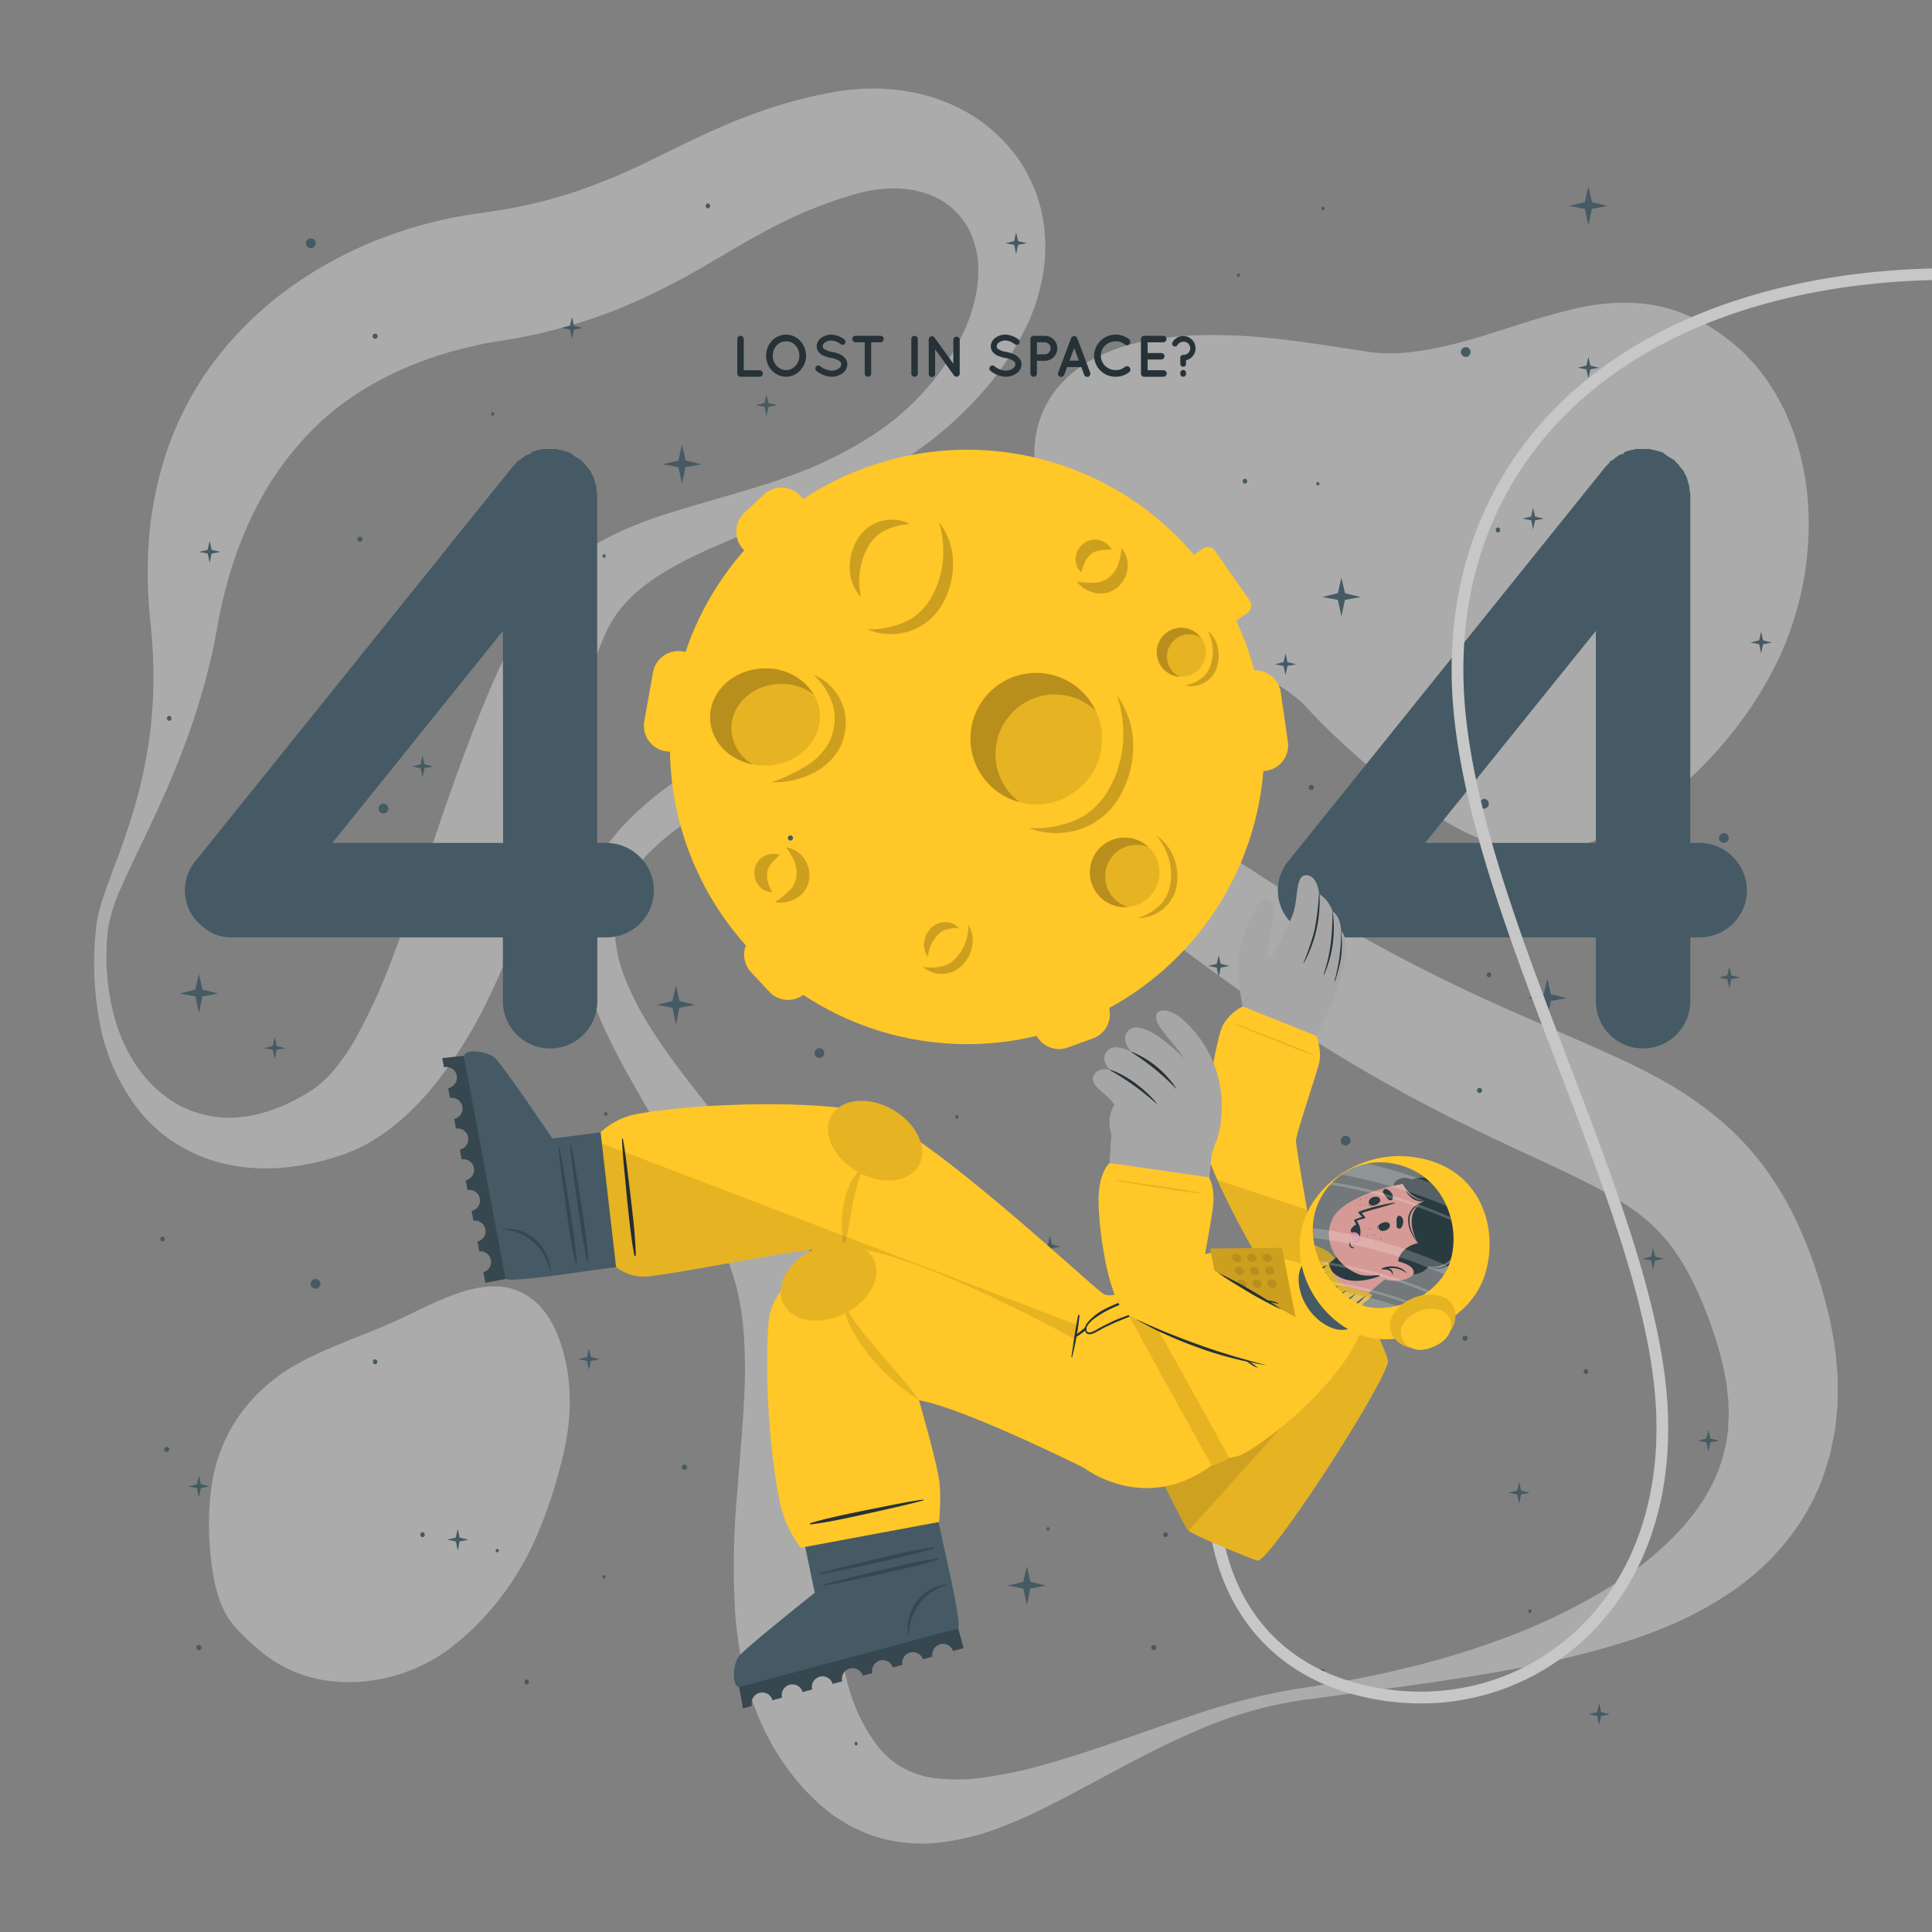 <svg xmlns="http://www.w3.org/2000/svg" viewBox="0 0 500 500"><rect x="0" y="0" width="500" height="500" fill="#808080" stroke="none"/><g id="freepik--background-complete--inject-86"><g style="opacity:0.4"><path d="M28,240.16a60.34,60.34,0,0,0,1.69,23.39c2.14,7.46,6.1,14.41,11.74,19.09a30.85,30.85,0,0,0,4.41,3.11,27.71,27.71,0,0,0,4.81,2.12,27.21,27.21,0,0,0,10.09,1.35c6.79-.37,13.32-2.93,19.26-6.63.35-.23.77-.47,1.08-.69l.85-.64c.56-.46,1.12-.9,1.66-1.41a28,28,0,0,0,3.12-3.28,52.55,52.55,0,0,0,5.51-8.13,149.14,149.14,0,0,0,9-19.68c5.4-14,10.15-29,15.49-44.11q2-5.67,4.16-11.39c1.41-3.82,2.94-7.64,4.53-11.48a169.14,169.14,0,0,1,11.41-23.16c1.2-2,2.49-3.92,4-5.89.74-1,1.55-2,2.41-2.94s1.76-1.85,2.68-2.71a51.72,51.72,0,0,1,11.86-8.16c8.19-4.18,16.34-6.44,24.2-8.77s15.57-4.4,23-7.17a103.09,103.09,0,0,0,20.83-10.31,67.42,67.42,0,0,0,16.61-15.26c4.55-6,8.14-12.58,9.75-19.27a33.79,33.79,0,0,0,1-9.75,22.93,22.93,0,0,0-2.15-8.49A19,19,0,0,0,239.45,50a25.73,25.73,0,0,0-7.87-1.24,35.29,35.29,0,0,0-8.47,1c-.72.17-1.44.38-2.16.59l-2.56.77c-1.69.54-3.38,1.1-5,1.72-3.32,1.23-6.58,2.6-9.82,4.16-6.47,3.1-12.93,7-20.1,11.18A180.86,180.86,0,0,1,159.93,80a140.81,140.81,0,0,1-26.08,7.49c-1.1.23-2.2.38-3.3.57l-3,.48c-1.63.27-3.29.59-4.94,1a100.13,100.13,0,0,0-9.81,2.69c-12.9,4.24-24.51,11-33.35,20.45a79.85,79.85,0,0,0-11.71,16,84.21,84.21,0,0,0-4.55,9.4,103.57,103.57,0,0,0-3.66,10.22c-1,3.53-2,7.16-2.71,10.89-.37,1.74-.75,4-1.14,6.1s-.87,4.2-1.37,6.27a181.18,181.18,0,0,1-7.62,24.13c-3,7.77-6.5,15.23-10,22.55-1.76,3.66-3.51,7.3-5.13,11A43.13,43.13,0,0,0,28,240.16Zm-3.1-.33a33.52,33.52,0,0,1,1.38-6.22c.6-2,1.31-3.91,2-5.82,1.4-3.82,2.86-7.58,4.15-11.38s2.48-7.61,3.48-11.46,1.77-7.74,2.41-11.62A118.34,118.34,0,0,0,39.59,170c-.07-1.93-.22-3.86-.36-5.78s-.39-3.69-.57-6a119.63,119.63,0,0,1-.39-13.16,95.59,95.59,0,0,1,4.46-26.92A83.59,83.59,0,0,1,55.9,92.91,93.07,93.07,0,0,1,76.82,73.17a105.66,105.66,0,0,1,25.24-12.71,112.18,112.18,0,0,1,13.47-3.79c2.28-.5,4.59-.91,6.94-1.26l5.68-.83a124.79,124.79,0,0,0,20.59-4.91,160.43,160.43,0,0,0,20.34-8.53c7-3.4,14.71-7.32,23.06-10.58A132.2,132.2,0,0,1,205,26.27c2.18-.6,4.38-1.13,6.58-1.62l3.31-.67c1.25-.23,2.5-.43,3.77-.59a54.87,54.87,0,0,1,15.61.17,46.59,46.59,0,0,1,15.33,5.14,41.18,41.18,0,0,1,12.6,10.64,38.59,38.59,0,0,1,7.14,14.59,41.39,41.39,0,0,1,.82,15.37,50,50,0,0,1-3.9,13.85A77.11,77.11,0,0,1,251,105a94.53,94.53,0,0,1-9.6,8.66,110.67,110.67,0,0,1-10.54,7.24c-14.53,8.78-30.45,13.8-45,20.16-7.28,3.13-14.29,6.68-19.8,11.07a34.19,34.19,0,0,0-6.75,7.15c-.43.64-.83,1.28-1.2,1.93s-.7,1.29-1.05,2c-.68,1.42-1.34,3-2,4.64-1.24,3.29-2.33,6.88-3.34,10.55s-2,7.43-3,11.23l-2.91,11.53c-1,3.87-2,7.77-3.06,11.68-4.32,15.61-9.34,31.45-17,46.92a113.55,113.55,0,0,1-14.5,22.48c-1.53,1.76-3.12,3.5-4.87,5.18a52.9,52.9,0,0,1-5.56,4.79,49,49,0,0,1-6.42,4.14A38.19,38.19,0,0,1,90.87,298l-1.84.72c-.59.22-1.11.37-1.67.56a64.58,64.58,0,0,1-13.65,2.86,48.8,48.8,0,0,1-14.11-.63,40.43,40.43,0,0,1-13.1-5,36.35,36.35,0,0,1-5.57-4,38.17,38.17,0,0,1-4.71-4.81,52,52,0,0,1-10.45-23.22A83.75,83.75,0,0,1,24.9,239.83Z" style="fill:#ebebeb"></path><path d="M336,440.15a105,105,0,0,0-26.5,7.85c-8.53,3.64-16.74,8-25,12.48-4.16,2.2-8.31,4.49-12.61,6.62a129.23,129.23,0,0,1-13.44,6,63.78,63.78,0,0,1-15.35,3.76,40.12,40.12,0,0,1-17.85-2c-1.51-.55-3-1.27-4.45-1.94s-2.8-1.62-4.19-2.48-2.58-1.92-3.83-2.93-2.31-2.14-3.45-3.24a62.3,62.3,0,0,1-10.52-14.57,71.9,71.9,0,0,1-6.14-16.52,100.33,100.33,0,0,1-2.45-16.42,209.65,209.65,0,0,1,.56-30.39l1.13-14.11c.19-2.3.32-4.57.47-6.83l.2-3.37.13-3.32a125.68,125.68,0,0,0-.19-12.92,71.18,71.18,0,0,0-1.77-12.11,72.34,72.34,0,0,0-4.28-12.13c-1.81-4.12-3.89-8.28-6.14-12.44-4.5-8.36-9.6-16.69-14.58-25.31l-3.69-6.52c-1.2-2.22-2.39-4.44-3.52-6.73a100.35,100.35,0,0,1-6-14.3,50.87,50.87,0,0,1-2.69-15.88,36.48,36.48,0,0,1,3.73-15.88,41.25,41.25,0,0,1,4.22-6.73l2.47-3c.84-1,1.72-1.81,2.58-2.72a81.39,81.39,0,0,1,11.49-9.59,78,78,0,0,1,13.27-7.13c1.17-.45,2.32-1,3.52-1.39l3.59-1.22c2.42-.69,4.86-1.38,7.34-1.88a102.57,102.57,0,0,1,30.28-1.69,131.63,131.63,0,0,1,15.07,2.11c5,.93,9.9,2.23,14.77,3.65,2.41.76,4.86,1.46,7.23,2.32l3.59,1.25,3.55,1.35q7.08,2.75,13.92,6c2.28,1.1,4.53,2.23,6.79,3.36s4.46,2.37,6.66,3.6,4.4,2.47,6.55,3.78,4.32,2.6,6.42,4l12.13,7.85c2,1.28,4,2.48,6,3.73l3,1.85,3,1.79a455.36,455.36,0,0,0,49.41,25.52c8.52,3.78,17.13,7.41,26.24,11.52,4.54,2,9.21,4.33,14,7a94.06,94.06,0,0,1,14.47,10,73.49,73.49,0,0,1,12.65,13.87,85.08,85.08,0,0,1,8.63,15.69c1.2,2.64,2.11,5.24,3.07,7.86.46,1.3.85,2.59,1.27,3.88s.84,2.57,1.18,4l1.08,4.09.52,2.05.4,2.13a73,73,0,0,1,1.27,8.58c.14,1.46.28,2.92.38,4.38V363c0,.74-.12,1.5-.18,2.25l-.46,4.49c-.22,1.49-.57,3-.87,4.45l-.47,2.21c-.18.73-.43,1.46-.65,2.18-.45,1.44-.89,2.89-1.38,4.3s-1.19,2.77-1.8,4.13a57.49,57.49,0,0,1-9.67,14.46l-1.4,1.58c-.49.5-1,1-1.5,1.45-1,.95-2,1.91-3,2.81-2.14,1.67-4.2,3.45-6.44,4.86a91.94,91.94,0,0,1-13.53,7.55,131.08,131.08,0,0,1-14,5.29,232,232,0,0,1-28.15,6.86c-2.35.41-4.69.89-7,1.24s-4.67.83-7,1.16-4.69.71-7,1.06l-7,1Zm-.52-3.06c9.27-1.34,18.47-3,27.54-5.2l3.4-.81,3.38-.9c2.25-.57,4.48-1.26,6.7-1.93,4.46-1.3,8.84-2.82,13.16-4.44a151.67,151.67,0,0,0,24.68-11.75,114.27,114.27,0,0,0,11-7.42,78.44,78.44,0,0,0,9.34-8.56c1.47-1.45,2.62-3.1,3.9-4.62l1.67-2.41c.27-.4.56-.79.82-1.2l.69-1.24A39.34,39.34,0,0,0,446,376.53c.2-.87.4-1.72.64-2.56l.39-2.62c.06-.44.15-.86.19-1.3l.05-1.34c0-.9.12-1.77.13-2.66l-.1-2.72c0-.45,0-.89-.05-1.35l-.17-1.39-.3-2.76-.55-2.82A80.37,80.37,0,0,0,443,343.55c-.28-.95-.69-2-1.08-3s-.76-2-1.17-3c-.85-1.89-1.64-3.85-2.55-5.6a56.69,56.69,0,0,0-5.82-9.61,42.94,42.94,0,0,0-7.16-7.35c-5.39-4.38-12.8-8.21-21.15-12.15-4.15-2-8.47-3.94-12.86-6s-8.82-4.19-13.24-6.35a422.5,422.5,0,0,1-51.52-30.23l-3.09-2.09-3-2.15c-2-1.44-4.07-2.85-6.07-4.32l-11.68-8.62c-3.72-2.73-7.5-5.37-11.29-8l-5.74-3.81c-1.93-1.22-3.86-2.46-5.81-3.67-3.91-2.34-7.82-4.72-11.83-6.84l-3-1.63-3-1.55c-2-1.06-4.06-2-6.11-2.95a139,139,0,0,0-25.27-8.88,95.16,95.16,0,0,0-13-2.11,68.35,68.35,0,0,0-13,0A58.76,58.76,0,0,0,180,211.33a59.66,59.66,0,0,0-10.41,7.82c-.77.77-1.6,1.51-2.34,2.29l-2.08,2.36a32.7,32.7,0,0,0-3.33,5.17,24.54,24.54,0,0,0-2.73,11.72,36.43,36.43,0,0,0,2.66,12.52,78.4,78.4,0,0,0,6.2,12.17c2.46,3.94,5.16,7.82,8.05,11.62,5.73,7.63,12,15.08,18.16,23,3.07,4,6.08,8.12,8.94,12.54a95.55,95.55,0,0,1,7.82,14.39c4.54,10.75,6.29,21.63,7,32.09,1.37,20.88-1.3,40.09-.91,57.31.18,8.59,1.12,16.52,3.62,23.54a44.52,44.52,0,0,0,5.05,10,23.71,23.71,0,0,0,6.84,7,23.46,23.46,0,0,0,9.88,3.38,48.82,48.82,0,0,0,12.43-.28,117.12,117.12,0,0,0,13.21-2.67c4.42-1.21,8.88-2.54,13.3-4,8.88-2.9,17.7-6.21,26.66-9.15A166.85,166.85,0,0,1,335.52,437.09Z" style="fill:#ebebeb"></path><path d="M293.15,89a68.75,68.75,0,0,1,9.1-1.64c1.46-.19,2.88-.3,4.31-.43s2.83-.16,4.22-.19c2.78-.1,5.49,0,8.2.06,10.74.43,21,2.07,31.14,3.64l3.59.54,1.59.23,1.63.13c1.09.1,2.22.07,3.34.1s2.28-.1,3.45-.19,2.32-.21,3.51-.4,2.35-.35,3.55-.59c2.36-.48,4.78-1,7.16-1.66,9.64-2.54,19.17-6.32,29.81-8.75a54.56,54.56,0,0,1,17.17-1.3,39.47,39.47,0,0,1,13.47,3.82c.71.35,1.44.68,2.13,1l2,1.19A55,55,0,0,1,450,90.14c1.18,1,2.3,2.26,3.44,3.43s2.05,2.49,3.07,3.76,1.78,2.63,2.66,4c.45.68.8,1.37,1.16,2l1.1,2.08.54,1.06.45,1.06.88,2.14a38.48,38.48,0,0,1,1.56,4.32A70.67,70.67,0,0,1,468,131.49a84.46,84.46,0,0,1-.94,17.16A83.52,83.52,0,0,1,462.64,165c-.51,1.31-1.05,2.61-1.6,3.89s-1.2,2.55-1.81,3.8-1.27,2.5-2,3.72-1.36,2.43-2.13,3.62a102.83,102.83,0,0,1-9.95,13.37,101.27,101.27,0,0,1-11.7,11.47A85.63,85.63,0,0,1,420.36,214a54.3,54.3,0,0,1-14.7,5.65,35.11,35.11,0,0,1-16-.38,59.56,59.56,0,0,1-15-6.35,158.74,158.74,0,0,1-26-19.47c-4-3.6-7.75-7.35-11.31-11.2a8.34,8.34,0,0,0-1.11-1l-.93-.81c-.72-.49-1.27-1-2-1.5l-1-.72c-.37-.23-.75-.44-1.1-.68-.69-.48-1.55-.88-2.27-1.35a98,98,0,0,0-11-5.14l-6.58-2.59-3.52-1.37-3.67-1.52c-2.49-1-5.11-2.27-7.77-3.59a75,75,0,0,1-8.24-4.91,52.45,52.45,0,0,1-8.24-7,43.51,43.51,0,0,1-6.87-9.56l-.72-1.32-.61-1.35c-.39-.91-.8-1.82-1.16-2.74a46.32,46.32,0,0,1-1.62-5.54l-.57-2.76-.35-2.68a45.48,45.48,0,0,1-.34-5.26c0-.46,0-.81,0-1.34,0-.71,0-1.4.09-2.09a24.09,24.09,0,0,1,.63-4.32c.07-.35.16-.72.25-1.08l.35-1.1c.24-.72.51-1.44.78-2.15a28.78,28.78,0,0,1,2.13-4c.41-.61.83-1.2,1.27-1.78.22-.29.44-.59.66-.85l.69-.77c.45-.49.92-1,1.41-1.46s.93-.84,1.42-1.26,1-.79,1.45-1.15l1.41-1c.47-.3,1-.64,1.42-.9l1.37-.76A47.56,47.56,0,0,1,293.15,89Z" style="fill:#ebebeb"></path><path d="M146.71,354a50.4,50.4,0,0,1,.71,10.09c-.09,6.46-1.55,12.37-3.14,18.14a116.67,116.67,0,0,1-6.05,16.8,74.27,74.27,0,0,1-9.35,15.3,70,70,0,0,1-13.41,13,44.23,44.23,0,0,1-18.92,7.53,42.28,42.28,0,0,1-10.9.22,34.83,34.83,0,0,1-10.15-2.73,35.58,35.58,0,0,1-8-4.94,69.86,69.86,0,0,1-6.16-5.78,25.1,25.1,0,0,1-2.69-3.53A28,28,0,0,1,56.79,414a45.49,45.49,0,0,1-2-9,76.72,76.72,0,0,1-.21-19.1,43.19,43.19,0,0,1,5.81-17.24A43.74,43.74,0,0,1,72.21,356c4.73-3.44,10.29-5.91,15.72-8.16s10.87-4.25,15.94-6.65,10-5.06,16.18-7a28.36,28.36,0,0,1,5.06-1.09,20.46,20.46,0,0,1,6,.09,15.88,15.88,0,0,1,7.25,3.53,19.78,19.78,0,0,1,1.46,1.43c.43.49.86,1,1.27,1.52A24.38,24.38,0,0,1,143,342.7a29.65,29.65,0,0,1,1.4,3c.35.93.74,2,1,2.85l.41,1.41.33,1.37C146.4,352.25,146.55,353.11,146.71,354Z" style="fill:#ebebeb"></path></g></g><g id="freepik--number-2--inject-86"><path d="M452.11,230.37a12.24,12.24,0,0,1-12.44,12.22h-2.23v16.88a12.22,12.22,0,0,1-24.43,0V242.59H343a10.88,10.88,0,0,1-7.55-2.67,11.88,11.88,0,0,1-2-17.1l82.18-102.18c.23,0,.23-.22.45-.44a3.47,3.47,0,0,0,.67-.89,2.48,2.48,0,0,0,1.11-.67c.22-.22.66-.44.89-.67a2.37,2.37,0,0,1,1.33-.44c.22-.44.44-.67.89-.67.22-.22.66-.22,1.33-.44a1.35,1.35,0,0,0,.89-.22H427a2,2,0,0,0,1.11.22c.23.22.89.22,1.34.44.22,0,.67.23.89.23.44.44.88.66,1.1.88.45.23.67.45,1.12.67a.22.22,0,0,1,.22.22c.22,0,.67.22.67.45l.88.89c.23.22.45.66.67.88a6.52,6.52,0,0,1,.89,1.11,1.61,1.61,0,0,0,.45.89,9.55,9.55,0,0,1,.44,1.34c0,.22.22.66.22.88a2.46,2.46,0,0,1,.22,1.34c0,.44.22.66.22,1.11v90.4h2.23A12.38,12.38,0,0,1,452.11,230.37ZM413,163.29,368.8,218.15H413Z" style="fill:#455a64"></path></g><g id="freepik--Planet--inject-86"><path d="M179.86,189l2.26-12.67a6.67,6.67,0,0,0-5.39-7.73h0A6.67,6.67,0,0,0,169,174l-2.26,12.66a6.68,6.68,0,0,0,5.39,7.74h0A6.67,6.67,0,0,0,179.86,189Z" style="fill:#FFC727"></path><path d="M333.3,191.94l-1.84-12.74a6.66,6.66,0,0,0-7.55-5.64h0a6.66,6.66,0,0,0-5.64,7.55l1.83,12.73a6.68,6.68,0,0,0,7.56,5.65h0A6.67,6.67,0,0,0,333.3,191.94Z" style="fill:#FFC727"></path><path d="M201.76,142.45l5.05-4.72a6.67,6.67,0,0,0,.33-9.42h0a6.68,6.68,0,0,0-9.43-.33l-5.05,4.72a6.66,6.66,0,0,0-.32,9.42h0A6.67,6.67,0,0,0,201.76,142.45Z" style="fill:#FFC727"></path><path d="M208.83,247.51l-4.71-5a6.67,6.67,0,0,0-9.43-.33h0a6.67,6.67,0,0,0-.32,9.42l4.71,5.06a6.68,6.68,0,0,0,9.43.32h0A6.67,6.67,0,0,0,208.83,247.51Z" style="fill:#FFC727"></path><rect x="303.33" y="146.15" width="20.24" height="13.33" rx="2.16" transform="translate(259.59 -191.72) rotate(55.12)" style="fill:#FFC727"></rect><path d="M276.34,271.1l6.5-2.35a6.66,6.66,0,0,0,4-8.53h0a6.66,6.66,0,0,0-8.53-4l-6.5,2.35a6.68,6.68,0,0,0-4,8.54h0A6.68,6.68,0,0,0,276.34,271.1Z" style="fill:#FFC727"></path><circle cx="250.29" cy="193.32" r="76.92" transform="translate(-29.43 45.75) rotate(-9.87)" style="fill:#FFC727"></circle><path d="M243,135.1a17.24,17.24,0,0,1,3.64,10.19A20.82,20.82,0,0,1,244,156.13a15.27,15.27,0,0,1-8.71,7.25,15.87,15.87,0,0,1-10.85-.51,22.75,22.75,0,0,0,9.9-1.94,13.54,13.54,0,0,0,3.88-2.69,15.3,15.3,0,0,0,2.85-3.75c.38-.7.76-1.44,1.1-2.18s.63-1.51.84-2.29a22.21,22.21,0,0,0,1-4.79A26.4,26.4,0,0,0,243,135.1Z" style="opacity:0.2"></path><path d="M222.83,154.54a11,11,0,0,1-2.89-6.95,13.77,13.77,0,0,1,1.74-7.63,10.4,10.4,0,0,1,6.25-5.06,10.2,10.2,0,0,1,7.53.73,17.2,17.2,0,0,0-6.59,1.71,10.5,10.5,0,0,0-4.26,4.25A18.21,18.21,0,0,0,222.83,154.54Z" style="opacity:0.2"></path><path d="M250.63,239.39a7.66,7.66,0,0,1,1,5.27,9.34,9.34,0,0,1-2.48,5,7.34,7.34,0,0,1-5.24,2.37,7.53,7.53,0,0,1-5.07-1.8,13.7,13.7,0,0,0,4.85-.11,7.18,7.18,0,0,0,3.67-2.15,11.45,11.45,0,0,0,2.41-3.79A13.9,13.9,0,0,0,250.63,239.39Z" style="opacity:0.2"></path><path d="M240.15,247.57a5,5,0,0,1-1-3.66,6.38,6.38,0,0,1,1.71-3.62,5.15,5.15,0,0,1,3.81-1.65,4.83,4.83,0,0,1,3.49,1.54,10.76,10.76,0,0,0-3.27.38,5.19,5.19,0,0,0-2.24,1.42A9.54,9.54,0,0,0,240.15,247.57Z" style="opacity:0.2"></path><path d="M203.42,219.3a6.84,6.84,0,0,1,4.62,2.79,7.54,7.54,0,0,1,1.32,5.71,6.71,6.71,0,0,1-3.52,4.8,8,8,0,0,1-5.29.87,25.24,25.24,0,0,0,3.74-3,6,6,0,0,0,1.76-3.25,7.86,7.86,0,0,0-.31-3.85A14.21,14.21,0,0,0,203.42,219.3Z" style="opacity:0.2"></path><path d="M199.87,230.87a4.39,4.39,0,0,1-3.52-1.7,5.26,5.26,0,0,1-1.06-4.17,4.8,4.8,0,0,1,2.68-3.52,5,5,0,0,1,3.85-.25,24.48,24.48,0,0,0-2.3,2.38,4.07,4.07,0,0,0-.92,2,6,6,0,0,0,.06,2.33A11,11,0,0,0,199.87,230.87Z" style="opacity:0.2"></path><path d="M290.22,141.84a6.86,6.86,0,0,1,1.6,5.17,7.52,7.52,0,0,1-2.8,5.14,6.75,6.75,0,0,1-5.82,1.25,8,8,0,0,1-4.53-2.87,25.18,25.18,0,0,0,4.78.24,5.93,5.93,0,0,0,3.47-1.25,7.75,7.75,0,0,0,2.33-3.09A14.1,14.1,0,0,0,290.22,141.84Z" style="opacity:0.2"></path><path d="M279.88,148.14a4.4,4.4,0,0,1-1.5-3.61,5.25,5.25,0,0,1,2-3.82,4.79,4.79,0,0,1,4.33-.86,5.06,5.06,0,0,1,3.05,2.38,24.07,24.07,0,0,0-3.3.25,4.13,4.13,0,0,0-2,.85,5.94,5.94,0,0,0-1.51,1.78A11.47,11.47,0,0,0,279.88,148.14Z" style="opacity:0.2"></path><path d="M271.36,207.87a17,17,0,1,0-19.85-13.55A17,17,0,0,0,271.36,207.87Z" style="fill:#FFC727"></path><path d="M271.36,207.87a17,17,0,1,0-19.85-13.55A17,17,0,0,0,271.36,207.87Z" style="opacity:0.1"></path><path d="M270.11,180a15.32,15.32,0,0,1,13.4,3.89,17,17,0,1,0-19.63,23.71,15.47,15.47,0,0,1,6.23-27.6Z" style="opacity:0.2"></path><path d="M289.08,180a22,22,0,0,1,4.18,12.58,25.91,25.91,0,0,1-3.29,13.2,18.73,18.73,0,0,1-10.53,8.85,20.16,20.16,0,0,1-13.27-.33,27.15,27.15,0,0,0,12.33-2.11,26.72,26.72,0,0,0,2.63-1.45,16.67,16.67,0,0,0,2.29-1.89,18.83,18.83,0,0,0,3.62-4.71c.48-.89.95-1.81,1.37-2.74s.78-1.89,1-2.87a27.14,27.14,0,0,0,1.2-6A31,31,0,0,0,289.08,180Z" style="opacity:0.2"></path><path d="M308.05,174.69a6.36,6.36,0,1,0-8.23-3.54A6.33,6.33,0,0,0,308.05,174.69Z" style="fill:#FFC727"></path><path d="M308.05,174.69a6.36,6.36,0,1,0-8.23-3.54A6.33,6.33,0,0,0,308.05,174.69Z" style="opacity:0.1"></path><path d="M305.61,164.58a5.69,5.69,0,0,1,5.18.47,6.33,6.33,0,1,0-5.5,10.08,5.77,5.77,0,0,1,.32-10.55Z" style="opacity:0.2"></path><path d="M312.56,163.24a7.9,7.9,0,0,1,2.59,4.28,9.54,9.54,0,0,1-.23,5.16,7,7,0,0,1-3.34,4.07,7.24,7.24,0,0,1-5,.68,10.83,10.83,0,0,0,4.28-1.79,7,7,0,0,0,2.44-3.48A11.52,11.52,0,0,0,312.56,163.24Z" style="opacity:0.2"></path><path d="M295.8,233.42a9,9,0,1,0-12.4-2.94A9,9,0,0,0,295.8,233.42Z" style="fill:#FFC727"></path><path d="M295.8,233.42a9,9,0,1,0-12.4-2.94A9,9,0,0,0,295.8,233.42Z" style="opacity:0.1"></path><path d="M289.89,219.86a8.12,8.12,0,0,1,7.37-.61A9,9,0,1,0,292,234.71a8.21,8.21,0,0,1-2.15-14.85Z" style="opacity:0.2"></path><path d="M299.28,216.28a11.77,11.77,0,0,1,4.42,5.45,13.77,13.77,0,0,1,.87,7.13,10,10,0,0,1-3.51,6.36,10.82,10.82,0,0,1-6.61,2.38,14.1,14.1,0,0,0,5.73-3.35,9.75,9.75,0,0,0,2.72-5.63,15,15,0,0,0-.43-6.46A16,16,0,0,0,299.28,216.28Z" style="opacity:0.2"></path><path d="M212.19,185.13c.2,6.94-6,12.76-13.83,13S184,192.92,183.79,186s6-12.76,13.82-13S212,178.18,212.19,185.13Z" style="fill:#FFC727"></path><path d="M212.19,185.13c.2,6.94-6,12.76-13.83,13S184,192.92,183.79,186s6-12.76,13.82-13S212,178.18,212.19,185.13Z" style="opacity:0.1"></path><path d="M189.27,188.79a11,11,0,0,0,5.56,9.05c-6.18-1.2-10.88-6-11.05-11.87-.21-6.94,6-12.76,13.83-13a14.44,14.44,0,0,1,13,6.79,13.7,13.7,0,0,0-8.82-2.77C194.71,177.2,189.08,182.49,189.27,188.79Z" style="opacity:0.2"></path><path d="M210.5,174.6a13.5,13.5,0,0,1,7.38,7.35,12.61,12.61,0,0,1,1,5.47,15.77,15.77,0,0,1-1.21,5.45,15.23,15.23,0,0,1-3.33,4.51,17.29,17.29,0,0,1-4.53,3,22.17,22.17,0,0,1-10.17,2.06,43.92,43.92,0,0,0,9-4.21,16.06,16.06,0,0,0,6.18-6.62,13.86,13.86,0,0,0,1.11-4.35,12,12,0,0,0-.31-4.5A17.73,17.73,0,0,0,210.5,174.6Z" style="opacity:0.2"></path></g><g id="freepik--number-1--inject-86"><path d="M169.24,230.37a12.24,12.24,0,0,1-12.44,12.22h-2.22v16.88a12.22,12.22,0,0,1-24.43,0V242.59h-70a10.88,10.88,0,0,1-7.55-2.67,11.88,11.88,0,0,1-2-17.1l82.18-102.18c.23,0,.23-.22.45-.44a3.47,3.47,0,0,0,.67-.89,2.54,2.54,0,0,0,1.11-.67c.22-.22.66-.44.89-.67a2.37,2.37,0,0,1,1.33-.44c.22-.44.44-.67.89-.67.22-.22.66-.22,1.33-.44a1.36,1.36,0,0,0,.89-.22h3.77a2,2,0,0,0,1.11.22c.22.22.89.22,1.34.44.22,0,.66.23.89.23.44.44.88.66,1.1.88.45.23.67.45,1.12.67a.22.22,0,0,1,.22.22c.22,0,.67.22.67.45l.88.89c.22.22.45.66.67.88a7.07,7.07,0,0,1,.89,1.11,1.66,1.66,0,0,0,.44.89,8.29,8.29,0,0,1,.45,1.34c0,.22.22.66.22.88a2.46,2.46,0,0,1,.22,1.34c0,.44.22.66.22,1.11v90.4h2.22A12.38,12.38,0,0,1,169.24,230.37Zm-39.09-67.08L86,218.15h44.2Z" style="fill:#455a64"></path></g><g id="freepik--Text--inject-86"><path d="M190.81,96.67V87.74a.82.82,0,0,1,.83-.83.84.84,0,0,1,.85.83v8.08h4.1a.84.84,0,0,1,0,1.68h-5A.83.83,0,0,1,190.81,96.67Z" style="fill:#263238"></path><path d="M207.08,88.22a5.56,5.56,0,0,1,0,7.66,4.92,4.92,0,0,1-3.62,1.62,5.11,5.11,0,0,1-3.71-1.62,5.67,5.67,0,0,1,0-7.66,5.07,5.07,0,0,1,3.71-1.62A4.89,4.89,0,0,1,207.08,88.22Zm-.2,3.83a3.89,3.89,0,0,0-1-2.65,3.25,3.25,0,0,0-2.39-1.07A3.3,3.3,0,0,0,201,89.4a3.89,3.89,0,0,0-1,2.65,3.82,3.82,0,0,0,1,2.64,3.31,3.31,0,0,0,2.45,1.09,3.27,3.27,0,0,0,2.39-1.09A3.82,3.82,0,0,0,206.88,92.05Z" style="fill:#263238"></path><path d="M211.18,94.87a.79.79,0,0,1,1.11-.11,5,5,0,0,0,2.89,1.17,3.26,3.26,0,0,0,1.89-.56,1.35,1.35,0,0,0,.65-1.09.88.88,0,0,0-.13-.49,1.41,1.41,0,0,0-.46-.45,5.88,5.88,0,0,0-2.07-.71h0a8.41,8.41,0,0,1-1.95-.59,3.27,3.27,0,0,1-1.41-1.18,2.32,2.32,0,0,1-.35-1.24,2.8,2.8,0,0,1,1.21-2.21,4.45,4.45,0,0,1,2.62-.81,5.93,5.93,0,0,1,3.3,1.21.79.79,0,0,1,.21,1.08.76.76,0,0,1-1.07.23,4.37,4.37,0,0,0-2.44-1,2.87,2.87,0,0,0-1.69.51,1.21,1.21,0,0,0-.58,1A.69.69,0,0,0,213,90a1.35,1.35,0,0,0,.4.39,5.12,5.12,0,0,0,1.9.67h0a9.33,9.33,0,0,1,2.09.63A3.6,3.6,0,0,1,218.92,93a2.43,2.43,0,0,1,.36,1.29,2.9,2.9,0,0,1-1.3,2.34,4.69,4.69,0,0,1-2.8.87A6.56,6.56,0,0,1,211.31,96,.8.8,0,0,1,211.18,94.87Z" style="fill:#263238"></path><path d="M227.87,88.59h-2.41v8.08a.82.82,0,0,1-.83.83.83.83,0,0,1-.84-.83V88.59H221.4a.85.85,0,0,1-.83-.85.82.82,0,0,1,.83-.83h6.47a.83.83,0,0,1,.83.83A.86.86,0,0,1,227.87,88.59Z" style="fill:#263238"></path><path d="M235.85,87.74a.82.82,0,0,1,.83-.83.85.85,0,0,1,.85.83v8.93a.85.85,0,0,1-.85.83.82.82,0,0,1-.83-.83Z" style="fill:#263238"></path><path d="M242,96.67a.83.83,0,1,1-1.65,0v-8.8h0a.83.83,0,0,1,1.49-.52l4.88,6.77V87.87a.83.83,0,0,1,1.65,0v8.8a.83.83,0,0,1-.83.83.82.82,0,0,1-.62-.3.28.28,0,0,1-.07-.09L242,90.39Z" style="fill:#263238"></path><path d="M256.24,94.87a.78.78,0,0,1,1.1-.11,5,5,0,0,0,2.89,1.17,3.32,3.32,0,0,0,1.9-.56,1.38,1.38,0,0,0,.65-1.09.88.88,0,0,0-.14-.49,1.47,1.47,0,0,0-.45-.45,5.87,5.87,0,0,0-2.08-.71h0a8.56,8.56,0,0,1-1.95-.59,3.32,3.32,0,0,1-1.41-1.18,2.41,2.41,0,0,1-.34-1.24,2.78,2.78,0,0,1,1.21-2.21,4.42,4.42,0,0,1,2.61-.81,5.9,5.9,0,0,1,3.3,1.21.79.79,0,0,1,.22,1.08.78.78,0,0,1-1.08.23,4.34,4.34,0,0,0-2.44-1,2.9,2.9,0,0,0-1.69.51,1.21,1.21,0,0,0-.58,1A.69.69,0,0,0,258,90a1.41,1.41,0,0,0,.41.39,5,5,0,0,0,1.89.67h0a9.33,9.33,0,0,1,2.09.63A3.6,3.6,0,0,1,264,93a2.43,2.43,0,0,1,.37,1.29,2.93,2.93,0,0,1-1.3,2.34,4.74,4.74,0,0,1-2.81.87A6.56,6.56,0,0,1,256.36,96,.8.8,0,0,1,256.24,94.87Z" style="fill:#263238"></path><path d="M270.21,93.38h-1.86v3.29a.84.84,0,0,1-1.68,0V87.74a.83.83,0,0,1,.83-.83h2.71a3.24,3.24,0,1,1,0,6.47Zm-1.86-1.68h1.86a1.56,1.56,0,1,0,0-3.11h-1.86Z" style="fill:#263238"></path><path d="M279.84,95h-3.68l-.74,2a.87.87,0,0,1-.79.53,1,1,0,0,1-.29,0,.86.86,0,0,1-.49-1.09l3.34-8.92a.86.86,0,0,1,.8-.53.83.83,0,0,1,.8.53l3.35,8.92a.86.86,0,0,1-.5,1.09.85.85,0,0,1-.29,0,.82.82,0,0,1-.77-.53Zm-.62-1.66L278,90.08l-1.22,3.26Z" style="fill:#263238"></path><path d="M283.14,92.05a5.57,5.57,0,0,1,5.56-5.45,5.65,5.65,0,0,1,3.49,1.18.87.87,0,0,1-1.06,1.38,3.78,3.78,0,0,0-2.43-.83A4,4,0,0,0,286,89.42a3.71,3.71,0,0,0,0,5.27,4,4,0,0,0,2.73,1.09,3.78,3.78,0,0,0,2.43-.84.93.93,0,0,1,1.21.17.89.89,0,0,1-.15,1.21,5.65,5.65,0,0,1-3.49,1.18A5.54,5.54,0,0,1,283.14,92.05Z" style="fill:#263238"></path><path d="M295.28,96.67V87.74a.82.82,0,0,1,.83-.83h4.95a.84.84,0,0,1,.84.83.86.86,0,0,1-.84.85H297v2.77h3.53a.84.84,0,0,1,0,1.68H297v2.78h4.1a.84.84,0,1,1,0,1.68h-4.9s0,0,0,0h0A.83.83,0,0,1,295.28,96.67Z" style="fill:#263238"></path><path d="M306.94,93.17v1a.73.73,0,0,1-.74.74.74.74,0,0,1-.74-.74V92.58s0,0,0,0,0,0,0,0a.76.76,0,0,1,.74-.74,1.7,1.7,0,1,0,0-3.39,1.68,1.68,0,0,0-1.46.83.74.74,0,1,1-1.28-.74,3.16,3.16,0,0,1,2.74-1.57,3.17,3.17,0,0,1,.74,6.26Zm0,3.32v.27a.73.73,0,0,1-.74.74.74.74,0,0,1-.74-.74v-.27a.74.74,0,0,1,.74-.74A.73.73,0,0,1,306.94,96.49Z" style="fill:#263238"></path></g><g id="freepik--Stars--inject-86"><polygon points="260.78 410.36 264.84 411.11 265.75 415.38 266.65 411.11 270.71 410.35 266.67 409.37 265.75 405.32 264.82 409.37 260.78 410.36" style="fill:#455a64"></polygon><polygon points="169.97 260.06 174.03 260.81 174.93 265.09 175.84 260.81 179.9 260.06 175.86 259.07 174.93 255.03 174.01 259.07 169.97 260.06" style="fill:#455a64"></polygon><polygon points="395.48 258.29 399.54 259.04 400.45 263.32 401.36 259.04 405.42 258.29 401.37 257.3 400.45 253.26 399.52 257.3 395.48 258.29" style="fill:#455a64"></polygon><polygon points="439.36 372.85 441.63 373.27 442.14 375.66 442.64 373.27 444.91 372.85 442.65 372.3 442.14 370.04 441.62 372.3 439.36 372.85" style="fill:#455a64"></polygon><polygon points="408.3 95.17 410.56 95.59 411.07 97.98 411.58 95.59 413.85 95.17 411.59 94.62 411.07 92.36 410.56 94.62 408.3 95.17" style="fill:#455a64"></polygon><polygon points="453 166.29 455.27 166.71 455.77 169.1 456.28 166.71 458.55 166.29 456.29 165.74 455.77 163.48 455.26 165.74 453 166.29" style="fill:#455a64"></polygon><polygon points="106.58 198.36 108.85 198.78 109.35 201.17 109.86 198.78 112.13 198.36 109.87 197.81 109.35 195.55 108.84 197.81 106.58 198.36" style="fill:#455a64"></polygon><polygon points="48.7 384.69 50.97 385.11 51.48 387.5 51.99 385.11 54.26 384.69 52 384.13 51.48 381.88 50.96 384.13 48.7 384.69" style="fill:#455a64"></polygon><polygon points="425.06 325.78 427.32 326.2 427.83 328.59 428.34 326.2 430.61 325.77 428.35 325.22 427.83 322.96 427.31 325.22 425.06 325.78" style="fill:#455a64"></polygon><polygon points="115.68 398.49 117.95 398.91 118.46 401.3 118.96 398.91 121.23 398.49 118.97 397.94 118.46 395.68 117.94 397.94 115.68 398.49" style="fill:#455a64"></polygon><polygon points="195.59 104.87 197.86 105.28 198.37 107.68 198.88 105.28 201.14 104.86 198.88 104.31 198.37 102.05 197.85 104.31 195.59 104.87" style="fill:#455a64"></polygon><polygon points="329.91 171.92 332.18 172.34 332.69 174.73 333.19 172.34 335.46 171.91 333.2 171.36 332.69 169.1 332.17 171.36 329.91 171.92" style="fill:#455a64"></polygon><polygon points="149.64 351.77 151.91 352.19 152.41 354.58 152.92 352.19 155.19 351.77 152.93 351.22 152.41 348.96 151.9 351.22 149.64 351.77" style="fill:#455a64"></polygon><path d="M51.48,425.74a.66.66,0,0,1,0,1.32A.66.66,0,0,1,51.48,425.74Z" style="fill:#455a64"></path><path d="M379.14,345.68a.66.66,0,0,1,0,1.32A.66.66,0,0,1,379.14,345.68Z" style="fill:#455a64"></path><path d="M385.36,251.65a.66.66,0,0,1,0,1.31A.66.66,0,0,1,385.36,251.65Z" style="fill:#455a64"></path><path d="M339.36,203.16a.66.66,0,0,1,0,1.32A.66.66,0,0,1,339.36,203.16Z" style="fill:#455a64"></path><path d="M136.33,434.64a.66.66,0,0,1,0,1.31A.66.66,0,0,1,136.33,434.64Z" style="fill:#455a64"></path><path d="M109.35,396.52a.66.66,0,0,1,0,1.31A.66.66,0,0,1,109.35,396.52Z" style="fill:#455a64"></path><path d="M177.14,379.06a.66.66,0,0,1,0,1.32A.66.66,0,0,1,177.14,379.06Z" style="fill:#455a64"></path><path d="M301.66,396.52a.66.66,0,0,1,0,1.31A.66.66,0,0,1,301.66,396.52Z" style="fill:#455a64"></path><path d="M410.44,354.3a.66.66,0,0,1,0,1.31A.66.66,0,0,1,410.44,354.3Z" style="fill:#455a64"></path><path d="M382.92,281.55a.66.66,0,0,1,0,1.32A.66.66,0,0,1,382.92,281.55Z" style="fill:#455a64"></path><path d="M271.23,395.21a.47.47,0,0,1,0,.93A.47.47,0,0,1,271.23,395.21Z" style="fill:#455a64"></path><path d="M127.5,106.66a.47.47,0,0,1,0,.93A.47.47,0,0,1,127.5,106.66Z" style="fill:#455a64"></path><path d="M308,340.91a.47.47,0,0,1,0,.93A.47.47,0,0,1,308,340.91Z" style="fill:#455a64"></path><path d="M128.67,400.83a.47.47,0,0,1,0,.93A.47.47,0,0,1,128.67,400.83Z" style="fill:#455a64"></path><path d="M247.64,288.59a.47.47,0,0,1,0,.93A.47.47,0,0,1,247.64,288.59Z" style="fill:#455a64"></path><path d="M348.26,293.94a1.26,1.26,0,0,1,0,2.52A1.26,1.26,0,0,1,348.26,293.94Z" style="fill:#455a64"></path><polygon points="171.54 120.16 175.59 120.91 176.5 125.19 177.41 120.91 181.47 120.16 177.43 119.17 176.5 115.13 175.58 119.17 171.54 120.16" style="fill:#455a64"></polygon><polygon points="342.19 154.51 346.25 155.26 347.16 159.54 348.06 155.26 352.12 154.51 348.08 153.52 347.16 149.48 346.23 153.52 342.19 154.51" style="fill:#455a64"></polygon><polygon points="46.52 257.11 50.57 257.86 51.48 262.14 52.39 257.86 56.45 257.11 52.41 256.12 51.48 252.08 50.56 256.12 46.52 257.11" style="fill:#455a64"></polygon><polygon points="406.11 53.3 410.17 54.05 411.07 58.33 411.98 54.05 416.04 53.29 412 52.31 411.07 48.27 410.15 52.31 406.11 53.3" style="fill:#455a64"></polygon><polygon points="260.19 62.95 262.46 63.37 262.97 65.76 263.48 63.37 265.75 62.95 263.49 62.4 262.97 60.14 262.45 62.4 260.19 62.95" style="fill:#455a64"></polygon><polygon points="51.48 142.84 53.75 143.26 54.26 145.65 54.76 143.26 57.03 142.84 54.77 142.29 54.26 140.03 53.74 142.29 51.48 142.84" style="fill:#455a64"></polygon><path d="M93.15,138.87a.66.66,0,0,1,0,1.32A.66.66,0,0,1,93.15,138.87Z" style="fill:#455a64"></path><path d="M43.14,374.45a.66.66,0,0,1,0,1.32A.66.66,0,0,1,43.14,374.45Z" style="fill:#455a64"></path><path d="M97.09,351.77a.66.66,0,0,1,0,1.31A.66.66,0,0,1,97.09,351.77Z" style="fill:#455a64"></path><path d="M43.78,185.25a.66.66,0,0,1,0,1.31A.66.66,0,0,1,43.78,185.25Z" style="fill:#455a64"></path><path d="M97.09,86.36a.66.66,0,0,1,0,1.32A.66.66,0,0,1,97.09,86.36Z" style="fill:#455a64"></path><path d="M183.21,52.64a.66.66,0,0,1,0,1.31A.66.66,0,0,1,183.21,52.64Z" style="fill:#455a64"></path><path d="M156.79,287.8a.47.47,0,0,1,0,.93A.47.47,0,0,1,156.79,287.8Z" style="fill:#455a64"></path><path d="M156.34,407.63a.47.47,0,0,1,0,.93A.47.47,0,0,1,156.34,407.63Z" style="fill:#455a64"></path><polygon points="394 134.23 396.27 134.65 396.77 137.04 397.28 134.65 399.55 134.23 397.29 133.68 396.77 131.42 396.26 133.68 394 134.23" style="fill:#455a64"></polygon><polygon points="444.77 252.98 447.04 253.4 447.55 255.79 448.06 253.4 450.32 252.97 448.07 252.42 447.55 250.16 447.03 252.42 444.77 252.98" style="fill:#455a64"></polygon><path d="M387.67,136.49a.66.66,0,0,1,0,1.31A.66.66,0,0,1,387.67,136.49Z" style="fill:#455a64"></path><path d="M320.5,70.75a.47.47,0,0,1,0,.93A.47.47,0,0,1,320.5,70.75Z" style="fill:#455a64"></path><path d="M221.55,450.8a.47.47,0,0,1,0,.93A.47.47,0,0,1,221.55,450.8Z" style="fill:#455a64"></path><path d="M434.66,147.6a.47.47,0,0,1,0,.93A.47.47,0,0,1,434.66,147.6Z" style="fill:#455a64"></path><path d="M341.06,124.73a.47.47,0,0,1,0,.93A.47.47,0,0,1,341.06,124.73Z" style="fill:#455a64"></path><path d="M342.4,53.49a.47.47,0,0,1,0,.93A.47.47,0,0,1,342.4,53.49Z" style="fill:#455a64"></path><path d="M212.07,271.27a1.26,1.26,0,0,1,0,2.52A1.26,1.26,0,0,1,212.07,271.27Z" style="fill:#455a64"></path><path d="M384.14,206.74a1.27,1.27,0,0,1,0,2.53A1.27,1.27,0,0,1,384.14,206.74Z" style="fill:#455a64"></path><path d="M99.23,208a1.26,1.26,0,0,1,0,2.52A1.26,1.26,0,0,1,99.23,208Z" style="fill:#455a64"></path><path d="M446.13,215.61a1.26,1.26,0,0,1,0,2.52A1.26,1.26,0,0,1,446.13,215.61Z" style="fill:#455a64"></path><path d="M81.66,331a1.26,1.26,0,0,1,0,2.52A1.26,1.26,0,0,1,81.66,331Z" style="fill:#455a64"></path><polygon points="145.25 84.87 147.51 85.28 148.02 87.68 148.53 85.28 150.8 84.86 148.54 84.31 148.02 82.05 147.51 84.31 145.25 84.87" style="fill:#455a64"></polygon><polygon points="268.95 322.63 271.21 323.05 271.72 325.44 272.23 323.05 274.5 322.63 272.24 322.07 271.72 319.81 271.21 322.07 268.95 322.63" style="fill:#455a64"></polygon><path d="M342.19,431.94a.66.66,0,0,1,0,1.32A.66.66,0,0,1,342.19,431.94Z" style="fill:#455a64"></path><path d="M298.6,425.74a.66.66,0,0,1,0,1.32A.66.66,0,0,1,298.6,425.74Z" style="fill:#455a64"></path><polygon points="312.63 250 314.89 250.42 315.4 252.81 315.91 250.42 318.18 250 315.92 249.45 315.4 247.19 314.88 249.45 312.63 250" style="fill:#455a64"></polygon><polygon points="390.38 386.33 392.65 386.75 393.16 389.14 393.66 386.75 395.93 386.33 393.67 385.78 393.16 383.52 392.64 385.78 390.38 386.33" style="fill:#455a64"></polygon><polygon points="411.07 443.65 413.34 444.07 413.85 446.46 414.36 444.07 416.62 443.65 414.37 443.09 413.85 440.83 413.33 443.09 411.07 443.65" style="fill:#455a64"></polygon><path d="M322.2,123.88a.66.66,0,0,1,0,1.31A.66.66,0,0,1,322.2,123.88Z" style="fill:#455a64"></path><path d="M395.93,416.52a.47.47,0,0,1,0,.93A.47.47,0,0,1,395.93,416.52Z" style="fill:#455a64"></path><polygon points="68.31 271.27 70.58 271.69 71.09 274.08 71.59 271.69 73.86 271.27 71.6 270.71 71.09 268.46 70.57 270.71 68.31 271.27" style="fill:#455a64"></polygon><path d="M42.08,320a.66.66,0,0,1,0,1.31A.66.66,0,0,1,42.08,320Z" style="fill:#455a64"></path><path d="M204.56,216.21a.66.66,0,0,1,0,1.32A.66.66,0,0,1,204.56,216.21Z" style="fill:#455a64"></path><path d="M156.34,143.42a.47.47,0,0,1,0,.93A.47.47,0,0,1,156.34,143.42Z" style="fill:#455a64"></path><path d="M80.44,61.69a1.26,1.26,0,0,1,0,2.52A1.26,1.26,0,0,1,80.44,61.69Z" style="fill:#455a64"></path><path d="M379.33,89.84a1.26,1.26,0,0,1,0,2.52A1.26,1.26,0,0,1,379.33,89.84Z" style="fill:#455a64"></path></g><g id="freepik--Character--inject-86"><path d="M367.65,440.84a66.87,66.87,0,0,1-17.21-2.29c-14.23-3.79-25.15-12.33-31.59-24.69-7.53-14.47-7.4-30.79-4.1-39.84l2.82,1c-3.19,8.72-2.86,24.37,3.94,37.42,6,11.6,16.31,19.62,29.7,23.18,19.23,5.12,38.81,1.12,53.73-11,16.56-13.43,24.95-34.82,23.62-60.23s-13.05-56.07-25.45-88.56c-12-31.35-24.33-63.76-26.92-91.74-2.69-29.07,5.29-55,23.06-75C421,84.65,456.81,70.56,500,69.48l.08,3c-42.32,1.06-77.32,14.79-98.54,38.67-17.21,19.35-24.93,44.5-22.32,72.73,2.55,27.56,14.84,59.78,26.74,90.94,12.48,32.72,24.28,63.62,25.63,89.48,1.38,26.39-7.4,48.66-24.72,62.71A61.86,61.86,0,0,1,367.65,440.84Z" style="fill:#c7c7c7"></path><path d="M288,355.55c-.31.72,17.93,38.85,19.37,40.38a1.22,1.22,0,0,0,.23.19c2.16,1.7,16.59,7.37,17.75,7.76,2.87.95,31.64-43.37,33.84-51.22.55-2-11.27-25.36-15.29-28.58-1.72-1.38-8.25-3.57-9.08-3.3h0C333.66,321.23,288.32,354.83,288,355.55Z" style="fill:#FFC727"></path><path d="M288,355.55c-.31.72,17.93,38.85,19.37,40.38a1.22,1.22,0,0,0,.23.19c2.16,1.7,16.59,7.37,17.75,7.76,2.87.95,31.64-43.37,33.84-51.22.55-2-11.27-25.36-15.29-28.58-1.72-1.38-8.25-3.57-9.08-3.3h0C333.66,321.23,288.32,354.83,288,355.55Z" style="opacity:0.1"></path><path d="M288,355.55c-.31.72,17.93,38.85,19.37,40.38a1.22,1.22,0,0,0,.23.19c7.43-8.23,42.24-46.94,42.27-47.56S338,325.89,334.83,320.78C333.66,321.23,288.32,354.83,288,355.55Z" style="opacity:0.1"></path><path d="M184.31,324.46l-35.44,4.91c-6.77,1-12.72,1.7-15.83,1.79h0a4.79,4.79,0,0,1-2.16-.2s0,0-.05,0c-1.66-1.81-11-55.67-10.71-57.66s6-1.27,8,.53,14.84,20.82,14.84,20.82l35.44-4.56Z" style="fill:#455a64"></path><path d="M125.62,332l-.53-2.78a2.63,2.63,0,0,0,.86-.38,2.77,2.77,0,0,0-1.89-5l-.49-2.52a2.63,2.63,0,0,0,.89-.4,2.75,2.75,0,0,0-1.92-5l-.49-2.52A2.71,2.71,0,0,0,123,313a2.75,2.75,0,0,0-2-5l-.48-2.52a2.79,2.79,0,0,0,.95-.43,2.75,2.75,0,0,0-2-5L119,297.5a2.58,2.58,0,0,0,1-.42,2.76,2.76,0,0,0-2-5l-.48-2.51a2.68,2.68,0,0,0,1-.43,2.76,2.76,0,0,0,.7-3.83,2.79,2.79,0,0,0-2.76-1.16l-.48-2.52a2.47,2.47,0,0,0,1-.43,2.75,2.75,0,0,0-2.09-5l-.45-2.37,5.58-.6L130.83,331Z" style="fill:#37474f"></path><path d="M142.51,328.75a11.59,11.59,0,0,0-4.32-8.28,11.24,11.24,0,0,0-8-2.5c-.08,0-.07.17,0,.18a13.41,13.41,0,0,1,12.11,10.61A.09.09,0,0,0,142.51,328.75Z" style="fill:#37474f"></path><path d="M149.29,327c-.24-3.94-.81-7.86-1.41-11.76s-1.21-7.72-1.86-11.57c-.37-2.21-.74-4.42-1.22-6.6a.12.12,0,0,0-.23,0c.29,3.93.89,7.85,1.41,11.76s1.07,7.74,1.69,11.6c.36,2.21.77,4.4,1.29,6.59A.17.17,0,0,0,149.29,327Z" style="fill:#37474f"></path><path d="M152.28,326.18c-.24-3.95-.81-7.86-1.41-11.76s-1.21-7.72-1.86-11.58c-.36-2.2-.74-4.41-1.22-6.6a.12.12,0,0,0-.23,0c.29,3.94.89,7.85,1.41,11.76s1.07,7.74,1.69,11.6c.36,2.22.77,4.41,1.29,6.59A.17.17,0,0,0,152.28,326.18Z" style="fill:#37474f"></path><path d="M159.44,327.9l-4-34.88a19,19,0,0,1,10.14-4.85c14.77-2.56,41.81-3.47,57.56-.7,13.29,2.33,55.49,41.93,62.13,47.18,2.43,1.91,8.07-1.53,8.07-1.53l19.22,39.32s-15.16,10.16-30.17,1.35c-18.48-10.85-56.42-49.07-63.92-50.62-6.78-1.4-35.81,5.35-50.45,7.14A11.71,11.71,0,0,1,159.44,327.9Z" style="fill:#FFC727"></path><path d="M164.54,324.83c-.08-3.95-.5-7.89-.95-11.81s-.9-7.76-1.39-11.63c-.29-2.22-.57-4.45-1-6.65a.12.12,0,0,0-.23,0c.14,3.94.58,7.88.95,11.81s.76,7.78,1.23,11.65c.27,2.23.59,4.44,1,6.64A.17.17,0,0,0,164.54,324.83Z" style="fill:#263238"></path><path d="M224,301.74a6.43,6.43,0,0,0-2.26,1.89,13.33,13.33,0,0,0-1.58,2.5,21.7,21.7,0,0,0-1.82,5.56c-.19.95-.3,1.91-.41,2.87s-.13,1.92-.11,2.88.07,1.92.17,2.88a27.82,27.82,0,0,0,.49,2.85c.27-.94.45-1.88.62-2.81s.37-1.85.51-2.77.33-1.84.47-2.75l.25-1.36c.08-.46.14-.92.24-1.36.35-1.8.75-3.58,1.25-5.33A16.56,16.56,0,0,1,224,301.74Z" style="opacity:0.1"></path><ellipse cx="226.46" cy="295.2" rx="9.24" ry="13.02" transform="translate(-142.41 343.79) rotate(-60.01)" style="fill:#FFC727"></ellipse><ellipse cx="226.46" cy="295.2" rx="9.24" ry="13.02" transform="translate(-142.41 343.79) rotate(-60.01)" style="opacity:0.1"></ellipse><path d="M312.55,372.44s-15.16,10.16-30.17,1.35c-18.47-10.85-56.41-49.07-63.92-50.62-6.78-1.4-35.8,5.36-50.45,7.14a11.71,11.71,0,0,1-8.57-2.41l-3.68-32L302.57,352Z" style="opacity:0.1"></path><path d="M237.32,368.61S245,403.54,245,403.56c1.49,6.67,2.68,12.55,3,15.64,0,0,0,0,0,.05a4.71,4.71,0,0,1,0,2.17.11.11,0,0,1,0,.06c-1.68,1.79-54.65,15.3-56.65,15.14s-1.74-5.87-.1-8,19.61-16.41,19.61-16.41l-7.3-35Z" style="fill:#455a64"></path><path d="M249.37,426.54l-2.72.74a2.57,2.57,0,0,0-.46-.82,2.75,2.75,0,0,0-3.87-.41,2.8,2.8,0,0,0-1,2.68l-2.47.68a2.76,2.76,0,0,0-5.31,1.45l-2.48.68a2.55,2.55,0,0,0-.47-.89,2.76,2.76,0,0,0-4.83,2.34l-2.47.68a2.85,2.85,0,0,0-.5-.92,2.75,2.75,0,0,0-4.82,2.37l-2.48.67a2.73,2.73,0,0,0-.49-.94,2.76,2.76,0,0,0-4.82,2.4l-2.47.67a2.61,2.61,0,0,0-.5-1,2.77,2.77,0,0,0-4.82,2.44l-2.47.67a2.61,2.61,0,0,0-.51-1,2.76,2.76,0,0,0-4.8,2.47l-2.33.63-1-5.51L248,421.43Z" style="fill:#37474f"></path><path d="M244.84,410a11.61,11.61,0,0,0-7.92,4.95,11.24,11.24,0,0,0-1.86,8.16c0,.08.17.06.17,0a13.43,13.43,0,0,1,9.64-12.91A.09.09,0,1,0,244.84,410Z" style="fill:#37474f"></path><path d="M242.61,403.33c-3.92.54-7.78,1.41-11.62,2.31s-7.6,1.81-11.39,2.75c-2.17.54-4.35,1.08-6.49,1.74a.11.11,0,0,0,.06.22c3.9-.6,7.76-1.5,11.61-2.32s7.64-1.67,11.44-2.59c2.18-.52,4.33-1.1,6.47-1.79A.17.17,0,0,0,242.61,403.33Z" style="fill:#37474f"></path><path d="M241.52,400.41c-3.91.55-7.77,1.42-11.62,2.32s-7.6,1.81-11.39,2.75c-2.17.53-4.34,1.08-6.48,1.73a.12.12,0,0,0,.05.23c3.9-.6,7.76-1.5,11.62-2.33s7.63-1.66,11.43-2.58c2.18-.53,4.34-1.11,6.47-1.79A.17.17,0,0,0,241.52,400.41Z" style="fill:#37474f"></path><path d="M295.37,337.32l-16.11,4.38c-.61.17-1.07,4.89-1.07,4.89s-41.92-23.26-59.09-23.68c-5.88-.15-19.4,9.52-20.15,18.82-1.22,15.06.37,36.16,3.22,48.52a29.93,29.93,0,0,0,5.06,10.31l35.82-6.67s.64-7.35-.08-11.41c-1.09-6.15-5.14-20.09-5.14-20.09,11.51,1.93,42.68,17.47,42.68,17.47s16.83,13.12,34.91-2.09Z" style="fill:#FFC727"></path><path d="M279.37,340.52a70.33,70.33,0,0,1-1.9,10.65c0,.13-.22.11-.19,0,.53-3.56,1-7.16,1.72-10.68C279.05,340.18,279.4,340.24,279.37,340.52Z" style="fill:#263238"></path><path d="M295.39,335.4c.08,0,.13.13.05.16a76.93,76.93,0,0,0-7.65,3c-1.16.51-7.52,3.74-6.54,5.89.16.36.55.45,1.08.34a8.32,8.32,0,0,0,2-1c1.32-.71,2.66-1.36,4-2a36.94,36.94,0,0,1,7.82-2.46c.09,0,.11.12,0,.15a71.72,71.72,0,0,0-10.61,4.23c-1.65.85-4,2.66-4.72.74s3.32-4.69,4.45-5.33A39.14,39.14,0,0,1,295.39,335.4Z" style="fill:#263238"></path><path d="M281.07,344.17a15.84,15.84,0,0,1-1.55,1.18,3.86,3.86,0,0,1-1.32.71c-.1,0-.13-.11-.08-.18a5.18,5.18,0,0,1,1.2-1.09c.47-.39.94-.78,1.42-1.15C281.06,343.39,281.37,343.9,281.07,344.17Z" style="fill:#263238"></path><path d="M209.76,394.52c3.86-.47,7.67-1.26,11.46-2.08s7.51-1.66,11.25-2.52c2.14-.5,4.29-1,6.41-1.61a.11.11,0,0,0,0-.22c-3.85.52-7.66,1.34-11.47,2.09s-7.53,1.51-11.28,2.35c-2.16.49-4.28,1-6.4,1.66A.17.17,0,0,0,209.76,394.52Z" style="fill:#263238"></path><path d="M218.61,337.32a8.5,8.5,0,0,0,.64,4.07c.23.65.52,1.27.79,1.91s.63,1.22,1,1.82a42.81,42.81,0,0,0,4.74,6.62,57,57,0,0,0,5.67,5.75,48,48,0,0,0,6.42,4.9c-1.55-2.25-3.27-4.28-5-6.32s-3.43-4-5.15-6-3.42-4-5-6.06c-.79-1-1.59-2.07-2.3-3.16A12.08,12.08,0,0,1,218.61,337.32Z" style="opacity:0.1"></path><path d="M226.13,326c-2.23-4.59-9.28-5.75-15.75-2.6s-9.89,9.42-7.65,14,9.29,5.75,15.75,2.6S228.37,330.57,226.13,326Z" style="fill:#FFC727"></path><path d="M226.13,326c-2.23-4.59-9.28-5.75-15.75-2.6s-9.89,9.42-7.65,14,9.29,5.75,15.75,2.6S228.37,330.57,226.13,326Z" style="opacity:0.1"></path><path d="M332.21,334.31c-12.87-18.35-20-33.79-19.62-40.64.31-6,3.4-23.63,9-33.19,1.69-2.88,19.54,4.1,19.1,7.64s-5.75,22-6.24,26.64c-.29,2.61,5,29.21,6.3,35.23C343,340,337.92,342.45,332.21,334.31Z" style="fill:#f7a9a0"></path><path d="M329.32,247.54c-1,1-1.49.5-1.25-1.95s3.25-12-.16-12.73-7.46,12.7-7.54,16.82a65.54,65.54,0,0,0,1.23,10.8C322.92,258,326.68,252.34,329.32,247.54Z" style="fill:#a6a6a6"></path><path d="M340.7,268.12c3.45-7.08,8.18-15.68,7.49-24.54a4.41,4.41,0,0,0-1.09-2.67c-.24-4-2.19-5-2.19-5-1.35-3.64-3.5-4.47-3.5-4.47s-.33-4.66-3.18-4.93c-3.2-.31-2.11,6.3-3.73,10.31-3.72,9.17-11.56,21.17-12.9,23.71Z" style="fill:#a6a6a6"></path><path d="M337.36,249.12a64.7,64.7,0,0,0,2.8-8.22,63.61,63.61,0,0,0,1.17-9.43.08.08,0,1,1,.15,0,33.56,33.56,0,0,1-4,17.69C337.42,249.29,337.31,249.25,337.36,249.12Z" style="fill:#263238"></path><path d="M342.57,252.16c.87-2.7,2.36-7.46,2.25-16.3,0,0,.05,0,.05,0a30.2,30.2,0,0,1-2.17,16.35C342.63,252.37,342.51,252.34,342.57,252.16Z" style="fill:#263238"></path><path d="M345.4,253.75a47.29,47.29,0,0,0,1.68-12.82s.05,0,.06,0c.42,5.77-.08,7.92-1.58,12.89C345.5,254,345.35,253.93,345.4,253.75Z" style="fill:#263238"></path><path d="M340.7,268.12l-19.1-7.64a12.12,12.12,0,0,0-5,4.65c-2,3.32-5.69,26.44-4.24,33s13.9,30.48,20.68,38.51,9.62,2.2,8.49-4.59-6.16-35.15-6.14-36.85,5.23-16.95,6-20.1S340.7,268.12,340.7,268.12Z" style="fill:#FFC727"></path><path d="M333.06,336.63c-5.14-6.08-13.55-21.34-17.95-31.21l23.17,7.67c1.33,7.74,2.74,15.74,3.27,19C342.68,338.83,339.84,344.66,333.06,336.63Z" style="opacity:0.1"></path><path d="M339.82,272.91c-2.63-1.21-5.33-2.28-8-3.33s-5.35-2.08-8-3.1c-1.54-.58-3.08-1.17-4.63-1.7-.1,0-.13.06,0,.11,2.65,1.18,5.36,2.24,8.05,3.32s5.33,2.14,8,3.17c1.53.59,3.07,1.16,4.63,1.67C339.92,273.1,340,273,339.82,272.91Z" style="opacity:0.1"></path><path d="M292,335.06l23.5,42a9.54,9.54,0,0,0,7.13-1.29c8.73-5.17,23.13-17.64,28.53-28.89,3.88-8.1.78-14.56-5.2-17.08-1.51-.63-21.22-6.9-28.29-6.25a57.2,57.2,0,0,0-21.88,7.37A11.4,11.4,0,0,0,292,335.06Z" style="fill:#FFC727"></path><path d="M289.5,335.35c-.09-.61,3.34-2.41,3.83-2.23s24.66,43.78,24.72,44.1-4.15,2.36-4.45,2S289.61,336.18,289.5,335.35Z" style="fill:#FFC727"></path><path d="M289.5,335.35c-.09-.61,3.34-2.41,3.83-2.23s24.66,43.78,24.72,44.1-4.15,2.36-4.45,2S289.61,336.18,289.5,335.35Z" style="opacity:0.1"></path><polygon points="317.3 344.16 313.18 323.13 331.76 322.92 335.89 343.95 317.3 344.16" style="fill:#FFC727"></polygon><polygon points="317.3 344.16 313.18 323.13 331.76 322.92 335.89 343.95 317.3 344.16" style="opacity:0.2"></polygon><polygon points="317.3 344.16 316.78 341.49 335.37 341.28 335.89 343.95 317.3 344.16" style="opacity:0.1"></polygon><path d="M328.13,326.58a1.45,1.45,0,0,1-1.41-1.07.93.93,0,0,1,1-1.09,1.45,1.45,0,0,1,1.41,1.07A.93.93,0,0,1,328.13,326.58Z" style="opacity:0.1"></path><path d="M324.2,326.62a1.44,1.44,0,0,1-1.41-1.06.92.92,0,0,1,1-1.09,1.44,1.44,0,0,1,1.41,1.06A.93.93,0,0,1,324.2,326.62Z" style="opacity:0.1"></path><path d="M320.27,326.66a1.41,1.41,0,0,1-1.41-1.06.92.92,0,0,1,1-1.09,1.42,1.42,0,0,1,1.41,1.06A.91.91,0,0,1,320.27,326.66Z" style="opacity:0.1"></path><ellipse cx="328.58" cy="328.85" rx="1.03" ry="1.26" transform="translate(-111.61 478.31) rotate(-63.78)" style="opacity:0.1"></ellipse><path d="M324.86,330a1.42,1.42,0,0,1-1.41-1.06.91.91,0,0,1,1-1.09,1.41,1.41,0,0,1,1.41,1.06A.92.92,0,0,1,324.86,330Z" style="opacity:0.1"></path><path d="M320.92,330a1.44,1.44,0,0,1-1.41-1.06.93.93,0,0,1,1-1.09,1.43,1.43,0,0,1,1.41,1.06A.92.92,0,0,1,320.92,330Z" style="opacity:0.1"></path><path d="M329.45,333.27a1.41,1.41,0,0,1-1.41-1.06.92.92,0,0,1,1-1.09,1.42,1.42,0,0,1,1.41,1.06A.91.91,0,0,1,329.45,333.27Z" style="opacity:0.1"></path><path d="M325.51,333.32a1.44,1.44,0,0,1-1.41-1.06.92.92,0,0,1,1-1.09,1.43,1.43,0,0,1,1.41,1.06A.92.92,0,0,1,325.51,333.32Z" style="opacity:0.1"></path><path d="M321.58,333.36a1.44,1.44,0,0,1-1.41-1.06.92.92,0,0,1,1-1.09,1.44,1.44,0,0,1,1.41,1.06A.92.92,0,0,1,321.58,333.36Z" style="opacity:0.1"></path><path d="M338.05,334c1.19,2.92,8.06,4.46,12.35,3.94.29,0,2.29-2,4.82-4.17,1.55-1.34,3.3-2.8,5-4C360.56,329.53,350,321,350,321a33.42,33.42,0,0,1-5.76,5.68,5.75,5.75,0,0,1-.75.43l-.13.06C341.91,327.91,336.9,331.21,338.05,334Z" style="fill:#f7a9a0"></path><path d="M359.7,329.16c-3.22,1.56-11.41,4.73-15.6-.85a8.06,8.06,0,0,1-.72-1.12.56.56,0,0,1,.13-.07,5.65,5.65,0,0,0,.75-.42A33.52,33.52,0,0,0,350,321S357.63,327.15,359.7,329.16Z" style="fill:#263238"></path><path d="M372.32,324.25c-3.52,3.34-16.58,7.13-20.72,5.52-6-2.33-9.87-9.14-6.38-15,3.38-5.67,20.49-10.32,24.56-8.24C375.78,309.59,377.5,319.32,372.32,324.25Z" style="fill:#f7a9a0"></path><path d="M358.41,316.32s0,.08-.05.1c-.89.28-1.87.76-1.87,1.67,0,0-.05,0-.05,0C356.22,317.07,357.52,316.45,358.41,316.32Z" style="fill:#263238"></path><path d="M359.62,316.78c.61,1.38-2.19,2.51-2.76,1.23S359.1,315.62,359.62,316.78Z" style="fill:#263238"></path><path d="M356.57,311.54s-.07-.05-.11,0c-.86.37-1.9.66-2.51,0,0,0-.06,0,0,0C354.43,312.43,355.81,312,356.57,311.54Z" style="fill:#263238"></path><path d="M357.16,310.4c-.45-1.44-3.3-.43-2.88.91S357.54,311.61,357.16,310.4Z" style="fill:#263238"></path><path d="M361.44,317.36c0-.42,0-.82,0-1.24a2,2,0,0,1,.25-1.26.64.64,0,0,1,.76-.16,1.61,1.61,0,0,1,.68,1.46,2.36,2.36,0,0,1-.52,1.6A.69.69,0,0,1,361.44,317.36Z" style="fill:#263238"></path><path d="M358,308.75c.22.36.49.66.74,1s.48.71.95.87a.64.64,0,0,0,.71-.32,1.59,1.59,0,0,0-.32-1.58,2.37,2.37,0,0,0-1.35-1A.69.69,0,0,0,358,308.75Z" style="fill:#263238"></path><path d="M351.61,319.41a8,8,0,0,0-1.17-3.49c0-.11.13-.28.22-.33h0l1.86-.68c-.22-.19-1.26-1.2-.91-1.32a47.9,47.9,0,0,1,9.32-2.37.09.09,0,0,1,0,.17c-2.78,1-5.73,1.57-8.54,2.57a5.26,5.26,0,0,1,1,1.21c0,.11-2,.61-2.29.76a4.59,4.59,0,0,1,.87,3.35C351.9,319.74,351.61,320,351.61,319.41Z" style="fill:#263238"></path><path d="M349.57,318.39c0-.56,1.66-2.11,2.12-1.31a4.37,4.37,0,0,1-.3,4.18c-.86,1.07-1-1.75-1.34-2.08S349.59,318.8,349.57,318.39Z" style="fill:#263238"></path><path d="M350,319.17l-.16-.16a1.58,1.58,0,0,1,2.08,1.06,3,3,0,0,1-.56,1.19C350.53,322.32,350.37,319.51,350,319.17Z" style="fill:#ff9abb"></path><path d="M350.38,322.89c-.28-.13-.64-.23-.79-.53a2.48,2.48,0,0,1-.15-1,0,0,0,0,0-.06,0,1.27,1.27,0,0,0,0,1.28,1,1,0,0,0,1,.38A.05.05,0,0,0,350.38,322.89Z" style="fill:#263238"></path><path d="M362.24,328.49c-1.54-3,1.44-6.19,4.71-6.74,0,0-4.62-7.73,1.79-10.95a8.52,8.52,0,0,1-5.74-4.42l-2.33.49c-.11-.95,1.89-2.87,4.65-1.62a8.54,8.54,0,0,1,6.35.3,4.88,4.88,0,0,1,2.75,4.53,7.4,7.4,0,0,1,3.35,4.42,6.3,6.3,0,0,1-1.31,5.61s1,4.39-1.61,6.33a6.5,6.5,0,0,1-5.16,1.27s-.69,1.51-3.38,2.05C364.59,330.11,362.71,329.38,362.24,328.49Z" style="fill:#263238"></path><path d="M369.41,310.73a7.9,7.9,0,0,0-1.62.67,7.35,7.35,0,0,0-1.43,1,4.5,4.5,0,0,0-1.54,2.91,7.35,7.35,0,0,0,.54,3.35c.25.53.46,1.07.73,1.58s.58,1,.86,1.54c-.35-.47-.69-.95-1-1.43s-.56-1.05-.85-1.57a7.27,7.27,0,0,1-.66-3.51,4.69,4.69,0,0,1,1.75-3.11A7.05,7.05,0,0,1,369.41,310.73Z" style="fill:#263238"></path><path d="M376.46,320.11a8.07,8.07,0,0,1,.65,3.3,5,5,0,0,1-1.14,3.21,5.37,5.37,0,0,1-1.38,1.05,5.06,5.06,0,0,1-1.61.61,4.59,4.59,0,0,1-3.29-.57,5.11,5.11,0,0,0,3.22.26,5.71,5.71,0,0,0,2.75-1.62,4.19,4.19,0,0,0,.82-1.36,6.14,6.14,0,0,0,.31-1.59A10.21,10.21,0,0,0,376.46,320.11Z" style="fill:#263238"></path><path d="M374.42,310.08a8.46,8.46,0,0,0-.57-2.61,5,5,0,0,0-1.51-2.09,5.21,5.21,0,0,0-2.38-1,9.19,9.19,0,0,0-2.67,0,6.69,6.69,0,0,1,2.71-.31,4.59,4.59,0,0,1,4.15,3.3A6.44,6.44,0,0,1,374.42,310.08Z" style="fill:#263238"></path><path d="M363.78,308.14a9.31,9.31,0,0,0,2.41,1.91,5.39,5.39,0,0,0,1.42.53,7.06,7.06,0,0,0,1.54.15,3.74,3.74,0,0,1-1.6.16,4.23,4.23,0,0,1-1.55-.47,5.18,5.18,0,0,1-1.29-1A5,5,0,0,1,363.78,308.14Z" style="fill:#263238"></path><path d="M360.8,326.21s5.21.88,5.07,3.11-6.77,2.88-8.53,1.17a2.34,2.34,0,0,1-.21-3.38Z" style="fill:#f7a9a0"></path><path d="M364,329.46s0,.06-.05,0a5.94,5.94,0,0,0-4.67-1.18,1.29,1.29,0,0,1,1.15,1.6c0,.05-.08,0-.09,0a1.46,1.46,0,0,0-1.14-1.22,6.69,6.69,0,0,0-1.48-.14c-.17,0-.21-.27,0-.29h0C359.54,327.34,362.83,327.55,364,329.46Z" style="fill:#263238"></path><g style="opacity:0.2"><path d="M356,321.35a.19.19,0,0,0-.08.25.19.19,0,1,0,.08-.25Z"></path><path d="M354.34,317.84a.19.19,0,0,0-.08.25.18.18,0,0,0,.25.07.19.19,0,0,0,.08-.25A.18.18,0,0,0,354.34,317.84Z"></path><path d="M353.77,319.68a.18.18,0,0,0-.07.25.19.19,0,0,0,.25.08.19.19,0,0,0-.18-.33Z"></path><path d="M357.3,320.54a.19.19,0,1,0,.25.08A.19.19,0,0,0,357.3,320.54Z"></path><path d="M355.52,319.41a.19.19,0,1,0,.25.08A.19.19,0,0,0,355.52,319.41Z"></path><path d="M353.44,309.72a.19.19,0,1,0,.17.33.19.19,0,0,0,.08-.25A.19.19,0,0,0,353.44,309.72Z"></path><path d="M353.18,311.49a.19.19,0,1,0,.25.08A.19.19,0,0,0,353.18,311.49Z"></path><path d="M351.93,311.73a.19.19,0,0,0-.08.25.18.18,0,0,0,.25.08.19.19,0,0,0-.17-.33Z"></path><path d="M352.09,310.22a.19.19,0,1,0,.25.08A.19.19,0,0,0,352.09,310.22Z"></path></g><path d="M350.31,339.05s4.92-3.23,4.76-3.9-6.26-1.26-8.35-3.27-2.86-5-3.1-5.34-4.42,2.9-5.25,3.81a3.2,3.2,0,0,0-.5,4.27C340,337.8,347.68,339.82,350.31,339.05Z" style="fill:#FFC727"></path><path d="M353.49,335.34a12.88,12.88,0,0,0-3.61,3,12.71,12.71,0,0,0,3.61-3Z" style="fill:#263238"></path><path d="M343.44,327.34a12.61,12.61,0,0,0-3.79,2.72,12.61,12.61,0,0,0,3.79-2.72Z" style="fill:#263238"></path><path d="M343.36,329.12a21.87,21.87,0,0,0-5,3.62,22.72,22.72,0,0,0,5-3.62Z" style="fill:#263238"></path><path d="M344.41,331a22.43,22.43,0,0,0-5,3.62,22.43,22.43,0,0,0,5-3.62Z" style="fill:#263238"></path><path d="M346.38,332.72a22.4,22.4,0,0,0-5,3.62,22.72,22.72,0,0,0,5-3.62Z" style="fill:#263238"></path><path d="M348.45,333.93a20,20,0,0,0-4.78,3.44,20.53,20.53,0,0,0,4.78-3.44Z" style="fill:#263238"></path><path d="M350.91,334.8a16.09,16.09,0,0,0-4.12,3.22,15.92,15.92,0,0,0,4.12-3.22Z" style="fill:#263238"></path><path d="M349.7,343.73a6.6,6.6,0,0,1-3.52.34c-3.82-.65-8.29-4.66-9.66-9.86-.87-3.33-.36-5.79.88-7.43A25,25,0,0,0,349.7,343.73Z" style="fill:#455a64"></path><path d="M384.26,330c3.89-11.95-.95-28.74-19.4-30.66C352.11,298,340.7,306.24,337.44,316c-4.61,13.8,6.17,28.54,18.06,30.37C364.53,347.75,380.17,342.59,384.26,330Zm-30,8.27c-8.65-1.79-16.85-13.83-13.89-24.71A17.51,17.51,0,0,1,359.77,301c13.39,2,18.25,15.25,15.77,24.67C372.93,335.61,360.86,339.58,354.3,338.23Z" style="fill:#FFC727"></path><path d="M354.3,338.23c-8.65-1.79-16.85-13.83-13.89-24.71A17.51,17.51,0,0,1,359.77,301c13.39,2,18.25,15.25,15.77,24.67C372.93,335.61,360.86,339.58,354.3,338.23Z" style="fill:#455a64;opacity:0.1"></path><path d="M354.3,338.23c-8.65-1.79-16.85-13.83-13.89-24.71A17.51,17.51,0,0,1,359.77,301c13.39,2,18.25,15.25,15.77,24.67C372.93,335.61,360.86,339.58,354.3,338.23Z" style="fill:#455a64;opacity:0.1"></path><g style="opacity:0.2"><path d="M374.37,312.13a130,130,0,0,0-27.2-8.13,17.19,17.19,0,0,1,6.68-2.89,132.9,132.9,0,0,1,16.39,5A19.27,19.27,0,0,1,374.37,312.13Z" style="fill:#fff"></path><path d="M361.53,337.93a17.16,17.16,0,0,1-7.23.3,15.69,15.69,0,0,1-7.28-4A105.12,105.12,0,0,1,361.53,337.93Z" style="fill:#fff"></path><path d="M375.6,315.85a126.2,126.2,0,0,0-31.35-9.26q.28-.33.6-.63A127.37,127.37,0,0,1,375.39,315C375.47,315.28,375.54,315.57,375.6,315.85Z" style="fill:#fff"></path><path d="M369.25,334.47a110.58,110.58,0,0,0-27.39-7.34c-.12-.24-.23-.49-.34-.75A111.92,111.92,0,0,1,369.86,334Z" style="fill:#fff"></path><path d="M364.84,336.89c-.31.12-.62.24-.94.34a108.72,108.72,0,0,0-18.62-4.8c-.22-.25-.44-.51-.65-.78A107.07,107.07,0,0,1,364.84,336.89Z" style="fill:#fff"></path><path d="M373.72,329.82a116,116,0,0,0-33.8-9.44,16.43,16.43,0,0,1-.11-2.53,118,118,0,0,1,35,9.89A13.73,13.73,0,0,1,373.72,329.82Z" style="fill:#fff"></path></g><path d="M366.17,348.9c3.1,0,8.53-2.1,10-5.89,1.42-3.58-.12-8.17-6.47-7.95-4.38.15-8.37,3-9.56,5.92C358.48,345.12,362.09,348.88,366.17,348.9Z" style="fill:#FFC727"></path><path d="M366.17,348.9c3.1,0,8.53-2.1,10-5.89,1.42-3.58-.12-8.17-6.47-7.95-4.38.15-8.37,3-9.56,5.92C358.48,345.12,362.09,348.88,366.17,348.9Z" style="opacity:0.1"></path><path d="M367.48,349.35c2.38,0,6.54-1.62,7.7-4.53,1.09-2.75-.1-6.28-5-6.11-3.37.12-6.43,2.3-7.35,4.55C361.57,346.44,364.34,349.33,367.48,349.35Z" style="fill:#FFC727"></path><path d="M341,354.36c-17.85-.3-42.43-10.8-48.22-14.65-8.81-5.87-5.36-39.43-5.1-46.2.12-2.89,25.92,2.07,25.86,5.16-.05,2.7-3.59,28.49-2.6,29.08.81.48,18.69,10,30.59,17C351.73,350.71,345.67,354.44,341,354.36Z" style="fill:#f7a9a0"></path><path d="M312.88,304.71s.49-4.41.51-4.7a15.92,15.92,0,0,1,1.28-4.38c2.15-5.5,3.88-20.28-8.31-31.56-4.68-4.33-9.75-2.93-5.69,2.42,2.86,3.77,5.16,6.13,5.75,7.63,0,0-7-1.79-10.22.92a77.36,77.36,0,0,0-7.85,7.69,15.13,15.13,0,0,0,1.3,1.6,8.83,8.83,0,0,0-2,9.18l-.45,7.51Z" style="fill:#a6a6a6"></path><path d="M315.89,290.05c-1.05-2.91-3.37-9.06-7-13.42-4.05-4.85-13.16-13.1-16.71-10.07-2.6,2.22.6,5.67.6,5.67s-4.48-2.61-6.39-.09c-1.75,2.29.89,4.82.89,4.82s-3-1.12-4.24,1.41c-1.51,3.05,5,4.89,6.15,9.3C289.43,288.66,315.89,290.05,315.89,290.05Z" style="fill:#a6a6a6"></path><path d="M304.46,281.76a25.09,25.09,0,0,0-11.57-9.55c-.12,0-.22,0-.12.09a62,62,0,0,1,11.65,9.5S304.48,281.79,304.46,281.76Z" style="fill:#263238"></path><path d="M299.45,285.71c-1.47-2.1-6.6-7.06-12.12-8.85-.12,0-.22,0-.11.1a66.44,66.44,0,0,1,12.19,8.79S299.47,285.74,299.45,285.71Z" style="fill:#263238"></path><path d="M312.88,304.71,287.18,301s-2.6,1.9-2.86,8.71,2.29,26.16,7,30,27.74,12.95,44,14.88,13.46-6.84,6-10.54-29.49-16.48-29.77-16.92,2.29-12.11,2.49-16.23S312.88,304.71,312.88,304.71Z" style="fill:#FFC727"></path><path d="M315.21,329.4c1.3.93,2.63,1.79,4,2.64s2.7,1.66,4.07,2.47,2.76,1.58,4.16,2.31l2.12,1.11c.72.34,1.42.71,2.16,1-.65-.47-1.31-.9-2-1.35l-2-1.29c-1.33-.85-2.7-1.66-4.07-2.47s-2.76-1.57-4.17-2.31S316.66,330.06,315.21,329.4Z" style="fill:#263238"></path><path d="M327.63,336.56a9,9,0,0,0,1.61.54,14.92,14.92,0,0,0,1.67.3,3.29,3.29,0,0,0-.76-.41,6.21,6.21,0,0,0-2.52-.43Z" style="fill:#263238"></path><path d="M293.85,341.33c1.28.78,2.62,1.47,3.95,2.17s2.7,1.32,4.07,1.94c2.73,1.25,5.54,2.34,8.36,3.37s5.71,1.91,8.63,2.65a83.33,83.33,0,0,0,8.83,1.83c-1.45-.41-2.92-.72-4.35-1.15s-2.89-.79-4.32-1.24l-4.29-1.33c-1.42-.49-2.84-.95-4.24-1.47-2.83-1-5.62-2.07-8.39-3.19S296.57,342.59,293.85,341.33Z" style="fill:#263238"></path><path d="M322.5,352.13a8.43,8.43,0,0,0,3,1.86,7.29,7.29,0,0,0-1.41-1.09A8.23,8.23,0,0,0,322.5,352.13Z" style="fill:#263238"></path><path d="M310.71,308.72c-2.83-.59-5.71-1-8.58-1.46s-5.68-.82-8.52-1.22c-1.63-.23-3.26-.46-4.89-.63-.11,0-.12.09,0,.11,2.83.56,5.71,1,8.58,1.45s5.67.9,8.51,1.31c1.63.23,3.26.44,4.89.59C310.85,308.89,310.86,308.75,310.71,308.72Z" style="opacity:0.1"></path></g></svg>